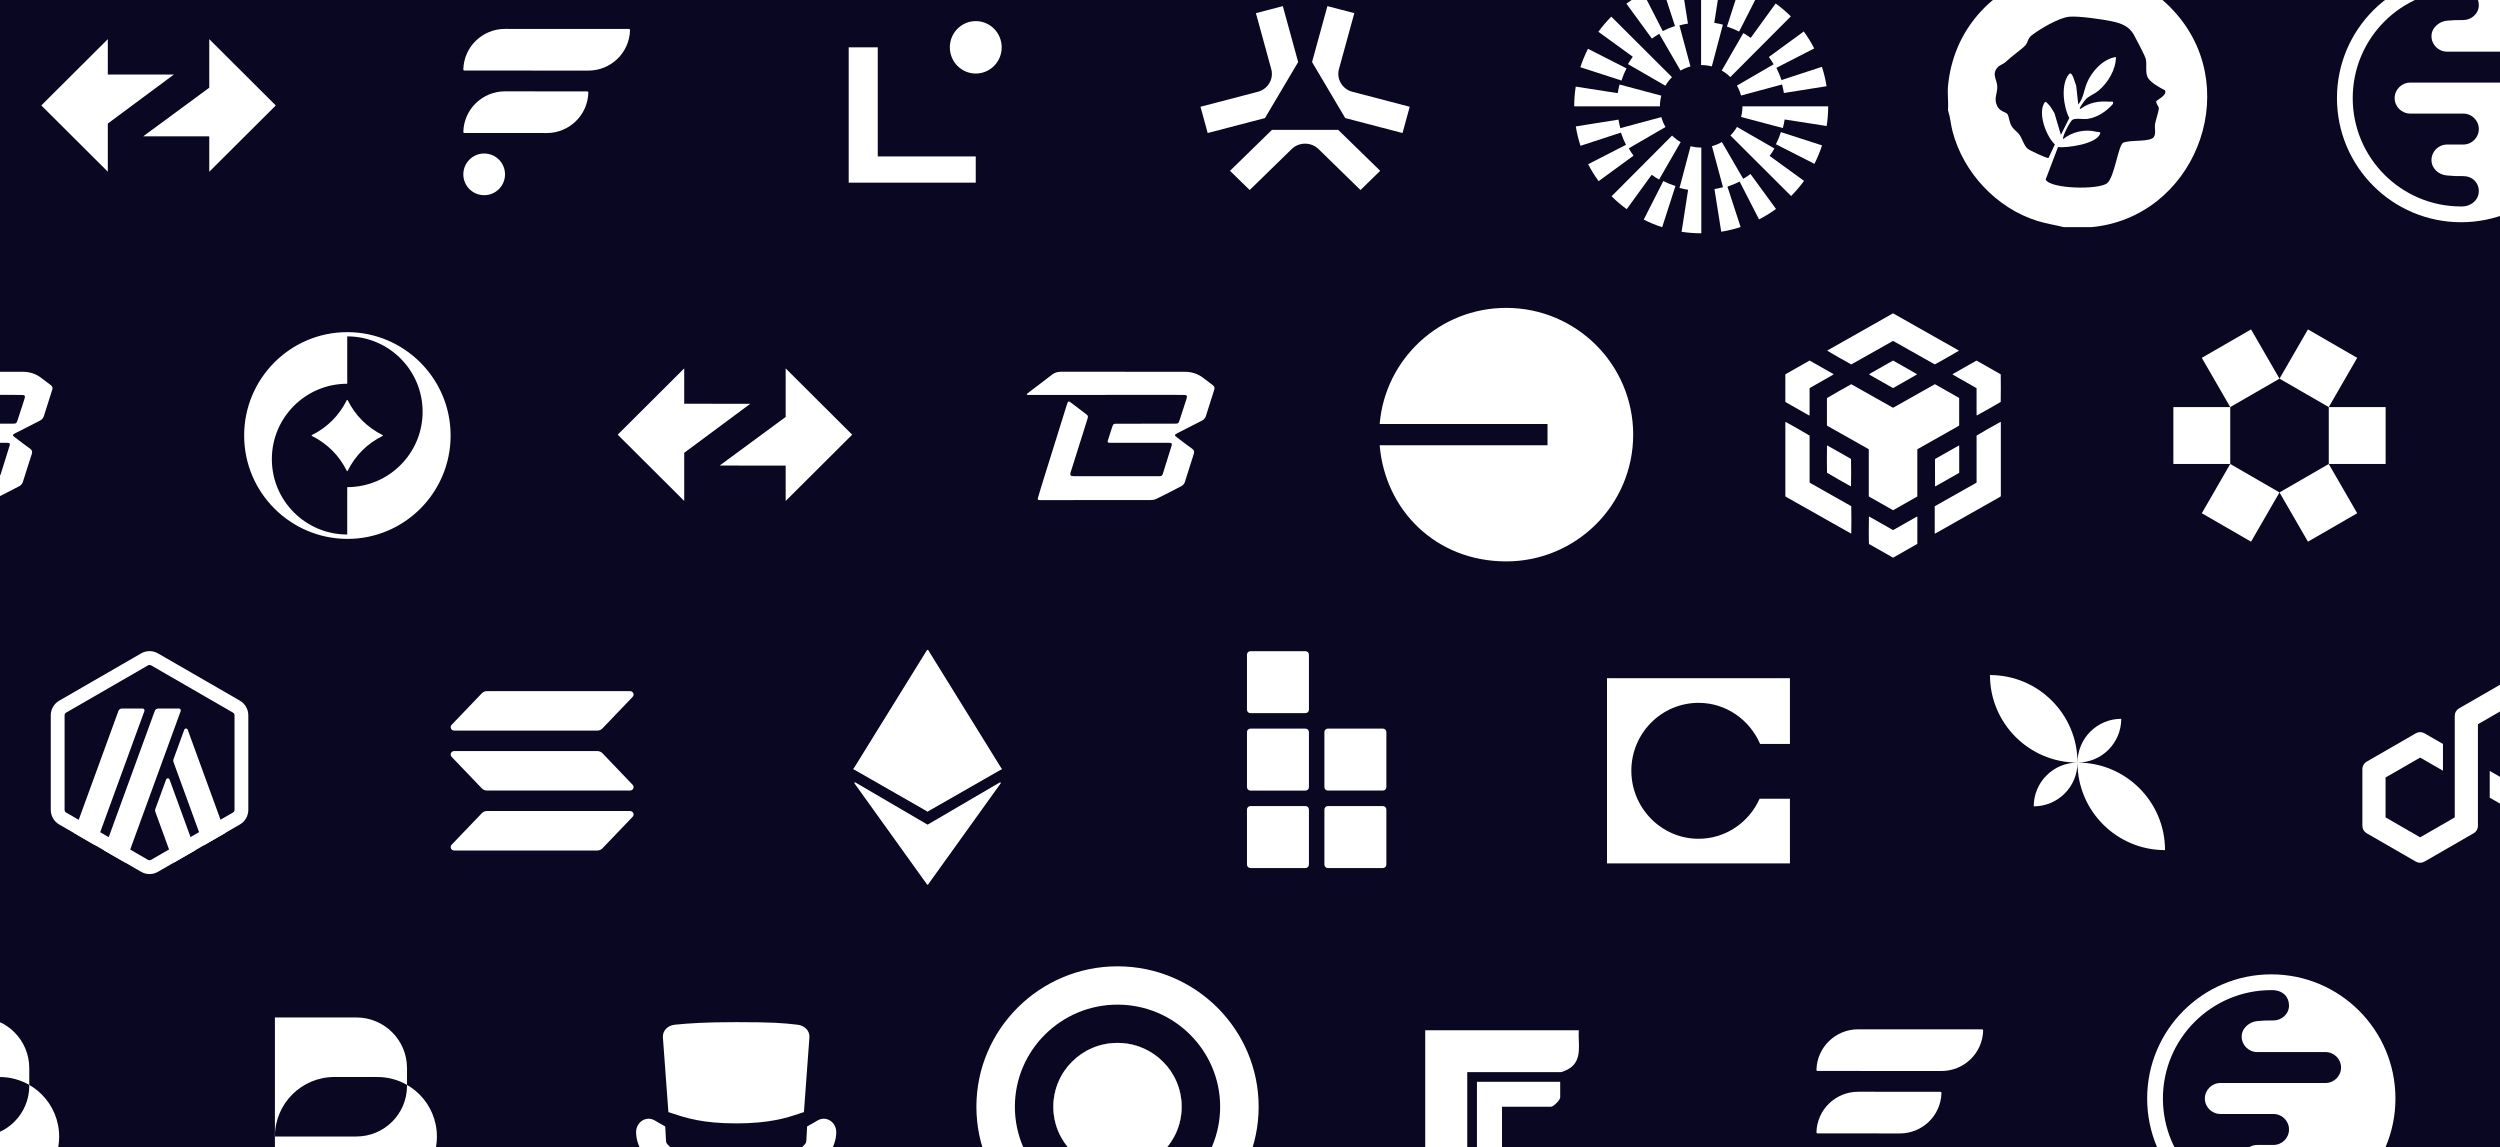 <svg width="560" height="257" viewBox="0 0 560 257" fill="none" xmlns="http://www.w3.org/2000/svg">
<rect x="0" y="0" width="560" height="257" fill="#808080" stroke="none"/>
<g clip-path="url(#clip0_3227_51969)">
<rect width="560" height="257" fill="#090722"/>
<path d="M-12.597 88.458C-18.245 88.458 -23.895 88.458 -29.543 88.458C-29.719 88.458 -29.897 88.474 -30.073 88.464C-30.156 88.459 -30.236 88.415 -30.318 88.388C-30.257 88.295 -30.215 88.177 -30.131 88.114C-28.294 86.711 -26.44 85.329 -24.616 83.907C-23.983 83.415 -23.317 83.266 -22.531 83.268C-13.307 83.29 -4.084 83.282 5.14 83.283C6.677 83.283 8.043 83.739 9.239 84.65C9.946 85.188 10.643 85.743 11.362 86.262C11.75 86.54 11.841 86.859 11.698 87.308C11.064 89.276 10.431 91.244 9.824 93.222C9.646 93.803 9.24 94.079 8.749 94.324C7.007 95.196 5.271 96.081 3.541 96.978C2.712 97.407 2.709 97.48 3.408 98.014C4.503 98.849 5.597 99.69 6.717 100.489C7.188 100.825 7.304 101.135 7.106 101.726C6.405 103.812 5.798 105.932 5.104 108.022C4.991 108.361 4.672 108.715 4.357 108.882C2.48 109.879 0.584 110.842 -1.325 111.771C-1.704 111.956 -2.173 112.013 -2.601 112.013C-10.722 112.027 -18.841 112.024 -26.962 112.026C-27.05 112.026 -27.138 112.03 -27.226 112.026C-27.909 111.988 -27.923 111.983 -27.738 111.331C-27.494 110.467 -27.233 109.607 -26.965 108.75C-25.107 102.787 -23.246 96.826 -21.382 90.865C-21.019 89.706 -21.014 89.71 -20.077 90.429C-19.124 91.16 -18.165 91.881 -17.21 92.61C-16.488 93.163 -16.486 93.168 -16.764 94.056C-17.924 97.744 -19.085 101.432 -20.248 105.12C-20.316 105.335 -20.406 105.542 -20.463 105.758C-20.65 106.464 -20.533 106.633 -19.793 106.663C-19.265 106.685 -18.733 106.668 -18.205 106.668C-12.6 106.668 -6.995 106.668 -1.39 106.668C-1.081 106.668 -0.773 106.66 -0.464 106.663C-0.099 106.666 0.082 106.477 0.188 106.126C0.834 104.021 1.49 101.918 2.154 99.819C2.281 99.418 2.176 99.214 1.763 99.198C1.411 99.186 1.058 99.18 0.706 99.18C-3.179 99.18 -7.062 99.183 -10.946 99.184C-11.21 99.184 -11.476 99.176 -11.74 99.18C-12.185 99.186 -12.246 98.99 -12.106 98.586C-11.782 97.652 -11.507 96.701 -11.192 95.763C-10.909 94.923 -10.897 94.912 -9.956 94.91C-6.028 94.904 -2.101 94.907 1.827 94.907C2.136 94.907 2.445 94.915 2.753 94.907C3.666 94.88 3.682 94.883 3.971 94.019C4.483 92.484 4.987 90.945 5.47 89.401C5.717 88.613 5.608 88.463 4.747 88.459C0.245 88.445 -4.255 88.448 -8.757 88.445C-10.038 88.445 -11.317 88.445 -12.597 88.445V88.459V88.458Z" fill="white"/>
<path d="M563.753 181.077L574.801 174.706C575.386 174.368 575.748 173.74 575.748 173.066V160.324C575.748 159.65 575.386 159.023 574.801 158.684L563.753 152.313C563.167 151.975 562.44 151.978 561.858 152.313L550.81 158.684C550.224 159.023 549.863 159.65 549.863 160.324V183.095L542.115 187.56L534.367 183.095V174.161L542.115 169.695L547.224 172.642V166.649L543.062 164.247C542.776 164.083 542.447 163.994 542.115 163.994C541.782 163.994 541.453 164.083 541.167 164.247L530.119 170.618C529.534 170.957 529.172 171.585 529.172 172.258V185.001C529.172 185.674 529.534 186.302 530.119 186.64L541.167 193.011C541.753 193.346 542.477 193.346 543.062 193.011L554.11 186.64C554.696 186.302 555.057 185.674 555.057 185.001V162.226L555.196 162.148L562.802 157.761L570.55 162.226V171.161L562.802 175.626L557.699 172.685V178.679L561.855 181.074C562.44 181.409 563.167 181.409 563.75 181.074L563.753 181.077Z" fill="white"/>
<path d="M434.643 244.567L416.217 244.553C411.194 244.553 407.016 248.525 406.885 253.632C406.881 253.768 406.994 253.881 407.13 253.881L425.556 253.892V253.895C430.58 253.895 434.758 249.923 434.889 244.816C434.893 244.679 434.78 244.567 434.643 244.567Z" fill="white"/>
<path d="M443.981 230.578L416.217 230.564C411.194 230.564 407.016 234.536 406.885 239.643C406.881 239.78 406.994 239.893 407.13 239.893L434.894 239.904V239.906C439.917 239.906 444.095 235.935 444.226 230.828C444.231 230.691 444.118 230.578 443.981 230.578Z" fill="white"/>
<path d="M353.649 230.779C353.448 233.665 354.5 237.157 351.822 239.149C351.383 239.476 350.064 240.157 349.574 240.157H328.664V265.045H323.142C321.583 265.045 319.524 262.74 319.25 261.257V230.779H353.651H353.649Z" fill="white"/>
<path d="M349.485 242.32V245.837C349.485 246.358 348.017 247.911 347.402 247.911H336.449V265.043H333.098C332.52 265.043 330.836 263.241 330.836 262.608V242.32H349.485Z" fill="white"/>
<g clip-path="url(#clip1_3227_51969)">
<path d="M250.321 233.611C258.256 233.611 264.69 240.013 264.69 247.908C264.69 255.804 258.256 262.205 250.321 262.205C242.386 262.205 235.952 255.804 235.952 247.908C235.952 240.013 242.386 233.611 250.321 233.611ZM250.321 207.877C244.9 207.877 239.631 208.938 234.652 211.033C229.856 213.049 225.556 215.933 221.87 219.6C218.185 223.268 215.286 227.546 213.26 232.317C211.155 237.268 210.088 242.515 210.088 247.908C210.088 253.302 211.155 258.545 213.26 263.499C215.286 268.271 218.185 272.549 221.87 276.216C225.556 279.883 229.856 282.768 234.652 284.784C239.627 286.878 244.9 287.94 250.321 287.94C255.742 287.94 261.012 286.878 265.99 284.784C270.786 282.768 275.086 279.883 278.772 276.216C282.457 272.549 285.357 268.271 287.382 263.499C289.487 258.549 290.554 253.302 290.554 247.908C290.554 242.515 289.487 237.271 287.382 232.317C285.357 227.546 282.457 223.268 278.772 219.6C275.086 215.933 270.786 213.049 265.99 211.033C261.015 208.938 255.742 207.877 250.321 207.877Z" fill="#090722"/>
<path d="M250.325 233.613C258.26 233.613 264.694 240.015 264.694 247.91C264.694 255.806 258.26 262.207 250.325 262.207C242.389 262.207 235.956 255.806 235.956 247.91C235.956 240.015 242.389 233.613 250.325 233.613ZM250.325 216.457C232.895 216.457 218.713 230.568 218.713 247.91C218.713 265.252 232.895 279.364 250.325 279.364C267.754 279.364 281.937 265.252 281.937 247.91C281.937 230.568 267.754 216.457 250.325 216.457Z" fill="white"/>
<path d="M250.322 233.617C258.258 233.617 264.691 240.018 264.691 247.914C264.691 255.81 258.258 262.211 250.322 262.211C242.387 262.211 235.953 255.81 235.953 247.914C235.953 240.018 242.387 233.617 250.322 233.617ZM250.322 225.039C237.645 225.039 227.332 235.301 227.332 247.914C227.332 260.527 237.645 270.789 250.322 270.789C262.999 270.789 273.313 260.527 273.313 247.914C273.313 235.301 262.999 225.039 250.322 225.039Z" fill="#090722"/>
<path d="M250.32 233.613C258.256 233.613 264.689 240.015 264.689 247.91C264.689 255.806 258.256 262.207 250.32 262.207C242.385 262.207 235.951 255.806 235.951 247.91C235.951 240.015 242.385 233.613 250.32 233.613Z" fill="white"/>
</g>
<path d="M79.829 254.572H61.578V227.912H79.829C86.094 227.912 91.171 232.989 91.171 239.25V243.23C91.171 249.495 86.094 254.572 79.829 254.572Z" fill="white"/>
<path d="M84.531 267.906H61.578V254.576C61.578 247.215 67.547 241.246 74.912 241.246H84.531C91.896 241.246 97.865 247.215 97.865 254.576C97.865 261.937 91.896 267.906 84.531 267.906Z" fill="white"/>
<path d="M91.171 243.016V243.238C91.171 249.503 86.094 254.576 79.825 254.576H61.578C61.578 250.895 63.074 247.563 65.481 245.149C67.895 242.735 71.228 241.246 74.915 241.246H84.531C86.949 241.25 89.216 241.894 91.171 243.016Z" fill="#090722"/>
<path d="M162.558 241.424C158.573 241.424 154.587 241.424 150.602 241.424C150.477 241.424 150.352 241.435 150.228 241.428C150.169 241.425 150.112 241.394 150.055 241.375C150.098 241.309 150.128 241.225 150.187 241.181C151.483 240.191 152.791 239.216 154.078 238.213C154.525 237.865 154.994 237.761 155.549 237.762C162.057 237.777 168.564 237.772 175.072 237.773C176.157 237.773 177.121 238.094 177.964 238.737C178.463 239.117 178.955 239.508 179.463 239.875C179.736 240.071 179.8 240.296 179.699 240.612C179.252 242.001 178.805 243.39 178.377 244.785C178.252 245.195 177.965 245.39 177.619 245.563C176.39 246.178 175.165 246.802 173.944 247.435C173.359 247.738 173.357 247.789 173.851 248.166C174.623 248.755 175.395 249.348 176.185 249.912C176.517 250.15 176.599 250.368 176.459 250.785C175.965 252.257 175.536 253.752 175.047 255.227C174.967 255.466 174.742 255.716 174.52 255.834C173.196 256.537 171.857 257.217 170.511 257.872C170.244 258.003 169.912 258.043 169.611 258.043C163.881 258.053 158.152 258.051 152.423 258.052C152.36 258.052 152.298 258.055 152.236 258.052C151.755 258.025 151.745 258.022 151.876 257.562C152.048 256.952 152.232 256.346 152.42 255.741C153.731 251.534 155.044 247.328 156.36 243.122C156.616 242.304 156.619 242.307 157.281 242.814C157.953 243.33 158.63 243.839 159.303 244.353C159.813 244.744 159.814 244.747 159.618 245.373C158.8 247.975 157.98 250.577 157.16 253.18C157.112 253.331 157.048 253.477 157.008 253.63C156.876 254.128 156.959 254.247 157.481 254.268C157.854 254.284 158.229 254.272 158.601 254.272C162.556 254.272 166.51 254.272 170.465 254.272C170.683 254.272 170.901 254.266 171.119 254.268C171.376 254.271 171.503 254.137 171.579 253.89C172.034 252.404 172.497 250.921 172.966 249.44C173.055 249.157 172.981 249.013 172.69 249.002C172.442 248.993 172.192 248.988 171.944 248.988C169.203 248.988 166.463 248.991 163.723 248.992C163.536 248.992 163.349 248.986 163.163 248.988C162.849 248.993 162.805 248.855 162.904 248.569C163.133 247.911 163.327 247.24 163.55 246.578C163.749 245.985 163.758 245.977 164.421 245.976C167.192 245.972 169.964 245.974 172.735 245.974C172.953 245.974 173.171 245.979 173.389 245.974C174.033 245.955 174.043 245.957 174.247 245.348C174.609 244.264 174.964 243.179 175.305 242.089C175.48 241.533 175.402 241.427 174.795 241.425C171.619 241.415 168.443 241.417 165.267 241.415C164.364 241.415 163.461 241.415 162.558 241.415V241.425V241.424Z" fill="#090722"/>
<path d="M149.013 252.326L149.194 255.619C149.206 255.843 149.29 256.054 149.432 256.227C150.425 257.427 154.874 261.615 164.902 261.615C174.929 261.615 179.325 257.481 180.354 256.249C180.509 256.063 180.599 255.832 180.613 255.59L180.793 252.328C181.986 251.674 183.219 250.935 183.219 250.935C185.156 249.886 187.319 251.392 187.323 253.602C187.329 257.177 184.533 260.85 180.762 263.165C176.509 265.776 170.161 266.859 164.905 266.859C159.648 266.859 153.3 265.776 149.047 263.165C145.276 260.85 142.48 257.178 142.486 253.602C142.49 251.392 144.653 249.886 146.59 250.935C146.59 250.935 147.821 251.672 149.013 252.326Z" fill="white"/>
<path d="M164.899 228.961C173.098 228.961 175.321 229.152 178.654 229.535H178.653C180.19 229.711 181.422 230.854 181.307 232.401L180.079 249.112C179.695 249.223 179.276 249.363 178.806 249.521C176.343 250.347 172.482 251.641 164.899 251.641C157.316 251.641 153.455 250.347 150.992 249.521C150.522 249.363 150.102 249.223 149.718 249.111L148.49 232.401C148.377 230.854 149.604 229.684 151.144 229.535C154.437 229.216 157.865 228.961 164.899 228.961ZM150.306 257.119L150.31 257.177L150.395 257.197C150.365 257.17 150.335 257.144 150.306 257.119ZM179.41 257.195L179.487 257.177L179.49 257.124C179.464 257.147 179.437 257.171 179.41 257.195Z" fill="white"/>
<path d="M131.544 20.475L113.118 20.461C108.094 20.461 103.916 24.433 103.785 29.54C103.781 29.676 103.894 29.789 104.03 29.789L122.457 29.8V29.803C127.48 29.803 131.658 25.831 131.789 20.724C131.793 20.588 131.68 20.475 131.544 20.475Z" fill="white"/>
<path d="M140.882 6.487L113.118 6.473C108.094 6.473 103.916 10.444 103.785 15.551C103.781 15.688 103.894 15.801 104.03 15.801L131.795 15.812V15.815C136.818 15.815 140.996 11.843 141.127 6.736C141.131 6.599 141.018 6.487 140.882 6.487Z" fill="white"/>
<path d="M108.455 43.724C111.034 43.724 113.124 41.633 113.124 39.054C113.124 36.475 111.034 34.385 108.455 34.385C105.876 34.385 103.785 36.475 103.785 39.054C103.785 41.633 105.876 43.724 108.455 43.724Z" fill="white"/>
<path fill-rule="evenodd" clip-rule="evenodd" d="M536.578 246.063C536.578 230.706 524.128 218.256 508.77 218.256C493.413 218.256 480.963 230.706 480.963 246.063C480.963 261.421 493.413 273.871 508.77 273.871C524.128 273.871 536.578 261.421 536.578 246.063ZM512.739 266.875C512.739 268.761 511.191 270.295 508.993 270.339C508.932 270.339 508.871 270.339 508.81 270.34H508.73C495.341 270.318 484.494 259.457 484.494 246.063C484.494 232.656 495.363 221.787 508.77 221.787C508.843 221.787 508.915 221.787 508.987 221.788C511.467 221.832 512.739 223.365 512.739 225.252C512.739 227.172 511.042 228.584 509.244 228.584C507.446 228.584 507.358 228.584 505.637 228.722C503.916 228.86 502.136 230.273 502.136 232.187C502.136 234.113 503.7 235.663 505.637 235.663H520.9C522.831 235.663 524.395 237.214 524.395 239.128C524.395 241.042 522.831 242.593 520.9 242.593H497.39C495.454 242.593 493.89 244.149 493.89 246.069C493.89 247.983 495.454 249.534 497.39 249.534H509.244C511.175 249.534 512.739 251.084 512.739 253.004C512.739 254.918 511.175 256.469 509.244 256.469H505.637C503.7 256.469 502.136 258.02 502.136 259.934C502.136 261.854 503.739 263.255 505.637 263.399C505.786 263.41 505.923 263.42 506.049 263.43C506.717 263.481 507.082 263.509 507.447 263.524C507.887 263.542 508.328 263.542 509.3 263.542C511.231 263.542 512.739 264.961 512.739 266.875Z" fill="white"/>
<path d="M-4.786 254.574H-23.037V227.914H-4.786C1.479 227.914 6.555 232.991 6.555 239.252V243.232C6.555 249.497 1.479 254.574 -4.786 254.574Z" fill="white"/>
<path d="M-0.084 267.908H-23.037V254.578C-23.037 247.217 -17.068 241.248 -9.703 241.248H-0.084C7.281 241.248 13.25 247.217 13.25 254.578C13.25 261.939 7.281 267.908 -0.084 267.908Z" fill="white"/>
<path d="M6.555 243.018V243.24C6.555 249.505 1.479 254.578 -4.79 254.578H-23.037C-23.037 250.897 -21.541 247.565 -19.134 245.151C-16.72 242.737 -13.388 241.248 -9.7 241.248H-0.084C2.334 241.252 4.6 241.896 6.555 243.018Z" fill="#090722"/>
<g clip-path="url(#clip2_3227_51969)">
<path d="M37.205 174.618L34.784 181.247C34.713 181.43 34.713 181.635 34.784 181.819L38.941 193.229L43.752 190.45L37.981 174.618C37.849 174.25 37.337 174.25 37.205 174.618Z" fill="white"/>
<path d="M42.05 163.465C41.917 163.097 41.406 163.097 41.273 163.465L38.852 170.095C38.781 170.278 38.781 170.483 38.852 170.666L45.665 189.349L50.476 186.571L42.05 163.465Z" fill="white"/>
<path d="M33.496 148.946C33.62 148.946 33.732 148.977 33.843 149.038L52.189 159.631C52.403 159.754 52.536 159.977 52.536 160.224V181.408C52.536 181.653 52.403 181.878 52.189 182.001L33.843 192.604C33.741 192.665 33.618 192.696 33.496 192.696C33.375 192.696 33.261 192.665 33.15 192.604L14.813 182.012C14.599 181.889 14.467 181.665 14.467 181.419V160.224C14.467 159.979 14.599 159.754 14.813 159.631L33.159 149.038C33.261 148.977 33.384 148.946 33.496 148.946ZM33.496 145.852C32.843 145.852 32.189 146.026 31.607 146.363L13.261 156.955C12.097 157.628 11.371 158.876 11.371 160.224V181.408C11.371 182.756 12.097 184.013 13.261 184.687L31.607 195.279C32.189 195.617 32.842 195.791 33.496 195.791C34.151 195.791 34.804 195.617 35.386 195.279L53.732 184.687C54.907 184.013 55.622 182.767 55.622 181.408V160.224C55.622 158.876 54.896 157.619 53.732 156.944L35.396 146.363C34.803 146.026 34.15 145.852 33.495 145.852H33.496Z" fill="white"/>
<path d="M31.95 158.713H27.303C26.956 158.713 26.639 158.927 26.526 159.254L16.557 186.588L21.368 189.367L32.349 159.264C32.441 158.999 32.247 158.713 31.95 158.713Z" fill="white"/>
<path d="M40.089 158.713H35.442C35.096 158.713 34.779 158.927 34.666 159.254L23.277 190.47L28.089 193.248L40.477 159.275C40.579 158.999 40.376 158.713 40.089 158.713Z" fill="white"/>
</g>
<path d="M486.834 91.189H499.574V103.929H486.834V91.189Z" fill="white"/>
<path d="M534.382 91.189H521.643V103.929H534.382V91.189Z" fill="white"/>
<path d="M493.203 80.157L504.236 73.787L510.606 84.82L499.573 91.19L493.203 80.157Z" fill="white"/>
<path d="M528.012 80.157L516.979 73.787L510.609 84.82L521.642 91.19L528.012 80.157Z" fill="white"/>
<path d="M499.573 103.932L510.606 110.302L504.236 121.335L493.203 114.965L499.573 103.932Z" fill="white"/>
<path d="M521.642 103.932L510.609 110.302L516.979 121.335L528.012 114.965L521.642 103.932Z" fill="white"/>
<path fill-rule="evenodd" clip-rule="evenodd" d="M579.093 21.971C579.093 6.614 566.643 -5.836 551.286 -5.836C535.928 -5.836 523.479 6.614 523.479 21.971C523.479 37.329 535.928 49.779 551.286 49.779C566.643 49.779 579.093 37.329 579.093 21.971ZM555.255 42.783C555.255 44.669 553.706 46.203 551.509 46.247C551.448 46.247 551.387 46.248 551.326 46.248H551.246C537.857 46.226 527.01 35.365 527.01 21.971C527.01 8.564 537.878 -2.305 551.286 -2.305C551.358 -2.305 551.43 -2.304 551.503 -2.304C553.983 -2.26 555.255 -0.726 555.255 1.16C555.255 3.08 553.558 4.492 551.76 4.492C549.962 4.493 549.873 4.493 548.152 4.63C546.431 4.768 544.652 6.181 544.652 8.095C544.652 10.021 546.216 11.571 548.152 11.571H563.416C565.347 11.571 566.911 13.122 566.911 15.036C566.911 16.95 565.347 18.501 563.416 18.501H539.906C537.969 18.501 536.405 20.057 536.405 21.977C536.405 23.891 537.969 25.442 539.906 25.442H551.76C553.691 25.442 555.255 26.993 555.255 28.912C555.255 30.826 553.691 32.377 551.76 32.377H548.152C546.216 32.377 544.652 33.928 544.652 35.842C544.652 37.762 546.255 39.163 548.152 39.307C548.302 39.318 548.439 39.328 548.565 39.338C549.233 39.389 549.598 39.417 549.963 39.432C550.403 39.45 550.844 39.45 551.816 39.45C553.746 39.45 555.255 40.869 555.255 42.783Z" fill="white"/>
<path d="M100.938 97.556C100.938 84.774 90.562 74.432 77.814 74.398C65.031 74.398 54.69 84.774 54.69 97.556C54.69 110.339 65.065 120.681 77.814 120.715C90.596 120.715 100.938 110.339 100.938 97.556ZM77.78 109.119V119.731C68.456 119.731 60.894 112.17 60.894 102.846C60.894 93.522 68.456 85.96 77.78 85.96V75.348C87.104 75.348 94.665 82.909 94.665 92.233C94.665 101.557 87.104 109.119 77.78 109.119Z" fill="white"/>
<path d="M77.846 89.584H77.711C75.948 93.11 73.337 95.721 69.811 97.484V97.62C73.337 99.383 75.948 101.994 77.711 105.52H77.846C79.609 101.994 82.22 99.383 85.747 97.62V97.484C82.22 95.721 79.609 93.11 77.846 89.584Z" fill="white"/>
<path d="M141.713 182.958L134.949 190.025C134.802 190.179 134.624 190.301 134.426 190.385C134.229 190.469 134.015 190.512 133.8 190.512H101.734C101.581 190.512 101.432 190.468 101.304 190.386C101.176 190.305 101.075 190.188 101.014 190.051C100.953 189.915 100.935 189.764 100.961 189.617C100.987 189.47 101.056 189.334 101.16 189.225L107.93 182.158C108.076 182.004 108.254 181.882 108.451 181.799C108.648 181.715 108.86 181.672 109.075 181.671H141.139C141.292 181.671 141.442 181.715 141.57 181.797C141.697 181.878 141.798 181.995 141.859 182.131C141.92 182.268 141.939 182.419 141.913 182.566C141.887 182.713 141.818 182.849 141.713 182.958ZM134.949 168.727C134.802 168.574 134.624 168.451 134.426 168.368C134.229 168.284 134.015 168.241 133.8 168.241H101.734C101.581 168.241 101.432 168.284 101.304 168.366C101.176 168.448 101.075 168.564 101.014 168.701C100.953 168.838 100.935 168.989 100.961 169.136C100.987 169.283 101.056 169.419 101.16 169.528L107.93 176.595C108.076 176.748 108.254 176.87 108.451 176.954C108.648 177.037 108.86 177.081 109.075 177.081H141.139C141.292 177.081 141.442 177.038 141.57 176.956C141.697 176.874 141.798 176.758 141.859 176.621C141.92 176.484 141.939 176.333 141.913 176.186C141.887 176.04 141.818 175.903 141.713 175.794L134.949 168.727ZM101.734 163.651H133.8C134.015 163.651 134.229 163.608 134.426 163.524C134.624 163.441 134.802 163.318 134.949 163.165L141.713 156.097C141.818 155.989 141.887 155.852 141.913 155.705C141.939 155.558 141.92 155.407 141.859 155.271C141.798 155.134 141.697 155.018 141.57 154.936C141.442 154.854 141.292 154.811 141.139 154.811H109.075C108.86 154.811 108.648 154.854 108.451 154.938C108.254 155.022 108.076 155.144 107.93 155.297L101.162 162.364C101.058 162.473 100.988 162.609 100.962 162.756C100.936 162.902 100.955 163.053 101.016 163.19C101.076 163.327 101.177 163.443 101.305 163.525C101.432 163.607 101.582 163.65 101.734 163.651Z" fill="white"/>
<path d="M207.747 197.989V184.875L191.525 175.389L207.747 197.989Z" fill="white" stroke="white" stroke-width="0.29" stroke-linejoin="round"/>
<path d="M207.809 197.989V184.875L224.03 175.389L207.809 197.989Z" fill="white" stroke="white" stroke-width="0.29" stroke-linejoin="round"/>
<path d="M207.752 181.621V164.885L191.344 172.232L207.752 181.621Z" fill="white" stroke="white" stroke-width="0.29" stroke-linejoin="round"/>
<path d="M207.801 181.621V164.885L224.209 172.232L207.801 181.621Z" fill="white" stroke="white" stroke-width="0.29" stroke-linejoin="round"/>
<path d="M191.344 172.229L207.752 145.723V164.881L191.344 172.229Z" fill="white" stroke="white" stroke-width="0.29" stroke-linejoin="round"/>
<path d="M224.217 172.229L207.809 145.723V164.881L224.217 172.229Z" fill="white" stroke="white" stroke-width="0.29" stroke-linejoin="round"/>
<path fill-rule="evenodd" clip-rule="evenodd" d="M190.888 97.373L175.99 82.519V93.395L161.199 104.283L175.99 104.296V112.221L190.888 97.373Z" fill="white"/>
<path fill-rule="evenodd" clip-rule="evenodd" d="M138.367 97.367L153.265 112.214V101.427L168.056 90.451L153.265 90.438V82.519L138.367 97.367Z" fill="white"/>
<path fill-rule="evenodd" clip-rule="evenodd" d="M61.772 23.623L46.875 8.77V19.645L32.084 30.533L46.875 30.546V38.471L61.772 23.623Z" fill="white"/>
<path fill-rule="evenodd" clip-rule="evenodd" d="M9.252 23.617L24.15 38.464V27.677L38.94 16.701L24.15 16.688V8.77L9.252 23.617Z" fill="white"/>
<path d="M247.692 88.458C242.044 88.458 236.394 88.458 230.746 88.458C230.57 88.458 230.392 88.474 230.216 88.464C230.133 88.459 230.053 88.415 229.971 88.388C230.032 88.295 230.074 88.177 230.158 88.114C231.996 86.711 233.849 85.329 235.673 83.907C236.306 83.415 236.972 83.266 237.758 83.268C246.982 83.29 256.205 83.282 265.429 83.283C266.966 83.283 268.332 83.739 269.528 84.65C270.235 85.188 270.932 85.743 271.651 86.262C272.039 86.54 272.13 86.859 271.987 87.308C271.353 89.276 270.72 91.244 270.113 93.222C269.936 93.803 269.529 94.079 269.038 94.324C267.296 95.196 265.56 96.081 263.83 96.978C263.001 97.407 262.998 97.48 263.697 98.014C264.792 98.849 265.886 99.69 267.006 100.489C267.477 100.825 267.593 101.135 267.395 101.726C266.694 103.812 266.087 105.932 265.393 108.022C265.281 108.361 264.961 108.715 264.646 108.882C262.769 109.879 260.873 110.842 258.964 111.771C258.585 111.956 258.116 112.013 257.688 112.013C249.567 112.027 241.448 112.024 233.327 112.026C233.239 112.026 233.151 112.03 233.063 112.026C232.38 111.988 232.366 111.983 232.552 111.331C232.796 110.467 233.057 109.607 233.324 108.75C235.182 102.787 237.043 96.826 238.907 90.865C239.27 89.706 239.275 89.71 240.212 90.429C241.165 91.16 242.124 91.881 243.079 92.61C243.801 93.163 243.803 93.168 243.525 94.056C242.365 97.744 241.204 101.432 240.041 105.12C239.973 105.335 239.883 105.542 239.826 105.758C239.639 106.464 239.756 106.633 240.496 106.663C241.025 106.685 241.556 106.668 242.084 106.668C247.689 106.668 253.294 106.668 258.899 106.668C259.208 106.668 259.517 106.66 259.825 106.663C260.19 106.666 260.371 106.477 260.477 106.126C261.123 104.021 261.779 101.918 262.443 99.819C262.57 99.418 262.465 99.214 262.053 99.198C261.7 99.186 261.347 99.18 260.995 99.18C257.11 99.18 253.227 99.183 249.343 99.184C249.079 99.184 248.813 99.176 248.549 99.18C248.104 99.186 248.043 98.99 248.183 98.586C248.507 97.652 248.782 96.701 249.097 95.763C249.38 94.923 249.392 94.912 250.333 94.91C254.261 94.904 258.188 94.907 262.116 94.907C262.425 94.907 262.734 94.915 263.043 94.907C263.955 94.88 263.971 94.883 264.26 94.019C264.772 92.484 265.276 90.945 265.759 89.401C266.006 88.613 265.897 88.463 265.036 88.459C260.534 88.445 256.034 88.448 251.532 88.445C250.251 88.445 248.972 88.445 247.692 88.445V88.459V88.458Z" fill="white"/>
<path d="M292.433 145.867H280.091C279.667 145.867 279.322 146.212 279.322 146.636V158.978C279.322 159.402 279.667 159.747 280.091 159.747H292.433C292.857 159.747 293.202 159.402 293.202 158.978V146.636C293.202 146.212 292.857 145.867 292.433 145.867Z" fill="white"/>
<path d="M279.322 181.332V193.673C279.322 194.098 279.666 194.442 280.091 194.442H292.433C292.857 194.442 293.202 194.098 293.202 193.673V181.332C293.202 180.907 292.857 180.562 292.433 180.562H280.091C279.666 180.562 279.322 180.907 279.322 181.332Z" fill="white"/>
<path d="M279.322 163.982V176.323C279.322 176.748 279.667 177.092 280.091 177.092H292.433C292.857 177.092 293.202 176.748 293.202 176.323V163.982C293.202 163.557 292.857 163.213 292.433 163.213H280.091C279.667 163.213 279.322 163.557 279.322 163.982Z" fill="white"/>
<path d="M296.666 181.332V193.673C296.666 194.098 297.01 194.442 297.435 194.442H309.776C310.201 194.442 310.545 194.098 310.545 193.673V181.332C310.545 180.907 310.201 180.562 309.776 180.562H297.435C297.01 180.562 296.666 180.907 296.666 181.332Z" fill="white"/>
<path d="M296.666 163.974V176.315C296.666 176.74 297.01 177.085 297.435 177.085H309.776C310.201 177.085 310.545 176.74 310.545 176.315V163.974C310.545 163.549 310.201 163.205 309.776 163.205H297.435C297.01 163.205 296.666 163.549 296.666 163.974Z" fill="white"/>
<path d="M359.969 151.916H400.946V166.637H394.263C391.918 161.236 386.642 157.437 380.486 157.437C372.162 157.437 365.42 164.262 365.42 172.632C365.42 181.002 372.162 187.887 380.486 187.887C386.524 187.887 391.801 184.207 394.145 178.923H400.946V193.406H359.969V151.916Z" fill="white"/>
<path d="M409.234 95.326V89.18C409.457 89.005 414.048 86.379 414.68 86.064C415.454 86.487 416.232 86.937 417.016 87.377C417.791 87.812 418.564 88.251 419.339 88.688C420.123 89.131 420.908 89.574 421.693 90.016C422.467 90.453 423.24 90.89 423.994 91.314C424.034 91.314 424.046 91.315 424.058 91.314C424.069 91.313 424.081 91.311 424.091 91.307C424.133 91.287 424.175 91.268 424.215 91.246C427.264 89.528 430.313 87.81 433.361 86.092C433.371 86.086 433.383 86.084 433.394 86.08C433.405 86.079 433.416 86.077 433.427 86.078C433.438 86.079 433.451 86.08 433.461 86.085C433.513 86.111 433.564 86.137 433.615 86.165C435.332 87.141 437.049 88.116 438.765 89.093C438.794 89.11 438.818 89.137 438.854 89.167V95.329C438.743 95.394 438.627 95.467 438.507 95.535C435.611 97.17 432.714 98.805 429.818 100.44C429.708 100.501 429.601 100.568 429.481 100.639C429.481 104.166 429.481 107.683 429.481 111.209C427.667 112.24 425.871 113.26 424.099 114.268C424.058 114.268 424.046 114.269 424.034 114.268C424.023 114.268 424.009 114.268 424 114.262C422.282 113.289 420.564 112.316 418.846 111.342C418.776 111.302 418.709 111.258 418.635 111.213C418.587 111.08 418.607 110.943 418.607 110.808C418.605 108.462 418.606 106.116 418.606 103.77V100.665C418.497 100.538 418.354 100.484 418.226 100.412C415.833 99.059 413.438 97.709 411.044 96.359C410.541 96.075 410.038 95.792 409.535 95.507C409.436 95.451 409.34 95.389 409.234 95.325V95.326Z" fill="white"/>
<path d="M414.681 81.626C414.241 81.422 409.495 78.713 409.285 78.547C409.314 78.526 409.34 78.502 409.369 78.485C414.254 75.721 419.138 72.957 423.993 70.209C424.041 70.207 424.053 70.204 424.064 70.206C424.076 70.207 424.087 70.211 424.097 70.216C428.922 72.944 433.748 75.672 438.573 78.401C438.623 78.429 438.673 78.458 438.723 78.487C438.733 78.492 438.741 78.501 438.749 78.509C438.757 78.517 438.764 78.526 438.771 78.536C438.776 78.545 438.779 78.555 438.783 78.565C438.575 78.725 433.741 81.477 433.402 81.624C433.299 81.569 433.177 81.507 433.058 81.44C430.181 79.818 427.304 78.195 424.427 76.573C424.308 76.505 424.186 76.44 424.078 76.381C423.901 76.407 423.782 76.505 423.653 76.578C421.43 77.831 419.207 79.085 416.984 80.339C416.321 80.713 415.657 81.089 414.993 81.463C414.893 81.519 414.79 81.57 414.682 81.627L414.681 81.626Z" fill="white"/>
<path d="M442.755 108.104V97.568C442.98 97.389 447.821 94.629 448.124 94.502C448.194 94.529 448.186 94.589 448.186 94.644C448.189 94.735 448.188 94.827 448.188 94.918C448.188 100.19 448.188 105.463 448.188 110.736V111.131C448.119 111.27 447.989 111.308 447.881 111.369C446.455 112.178 445.028 112.985 443.6 113.793C440.324 115.647 437.047 117.501 433.77 119.355C433.662 119.416 433.551 119.472 433.431 119.537C433.355 119.438 433.379 119.345 433.378 119.261C433.376 118.395 433.377 117.529 433.377 116.664C433.377 115.707 433.377 114.751 433.377 113.794C433.377 113.669 433.377 113.545 433.377 113.402C436.497 111.64 439.612 109.881 442.755 108.106V108.104Z" fill="white"/>
<path d="M399.927 94.496C400.264 94.628 405.117 97.391 405.349 97.577V108.051C405.438 108.195 405.565 108.234 405.672 108.295C407.512 109.336 409.353 110.374 411.193 111.413C412.259 112.014 413.325 112.616 414.39 113.218C414.49 113.275 414.588 113.335 414.679 113.389C414.725 113.687 414.726 119.214 414.681 119.502C414.659 119.506 414.631 119.519 414.617 119.51C409.73 116.752 404.844 113.992 399.952 111.229C399.94 111.143 399.926 111.066 399.921 110.989C399.915 110.91 399.919 110.83 399.919 110.75C399.919 105.477 399.919 100.205 399.919 94.933C399.919 94.798 399.924 94.663 399.928 94.496H399.927Z" fill="white"/>
<path d="M399.931 83.84C401.739 82.811 403.535 81.79 405.346 80.76C406.259 81.264 407.157 81.785 408.06 82.297C408.948 82.802 409.839 83.304 410.762 83.837C410.376 84.097 410.006 84.282 409.65 84.489C409.3 84.692 408.948 84.889 408.596 85.089C408.234 85.295 407.873 85.5 407.511 85.705C407.16 85.905 406.809 86.105 406.457 86.305C406.097 86.51 405.736 86.716 405.383 86.917C405.328 87.067 405.348 87.206 405.348 87.34C405.346 89.117 405.347 90.893 405.346 92.67C405.346 92.793 405.344 92.916 405.343 93.018C405.259 93.086 405.209 93.049 405.16 93.021C403.443 92.045 401.727 91.069 400.011 90.093C399.991 90.081 399.974 90.064 399.94 90.037C399.931 89.974 399.913 89.897 399.913 89.82C399.912 87.895 399.912 85.971 399.913 84.046C399.913 83.989 399.923 83.933 399.931 83.84Z" fill="white"/>
<path d="M442.754 86.966C442.398 86.729 442.028 86.541 441.669 86.334C441.311 86.124 440.948 85.922 440.586 85.716C440.235 85.517 439.884 85.317 439.532 85.118C439.171 84.913 438.81 84.707 438.449 84.501C438.09 84.296 437.732 84.091 437.386 83.894C437.374 83.788 437.445 83.774 437.488 83.749C439.192 82.778 440.898 81.809 442.604 80.84C442.644 80.817 442.687 80.801 442.751 80.772C444.501 81.76 446.252 82.762 448.007 83.759C448.066 83.792 448.118 83.838 448.165 83.873C448.198 84.267 448.192 89.764 448.159 90.026C447.9 90.221 443.072 92.959 442.808 93.059C442.742 93.028 442.758 92.965 442.755 92.913C442.751 92.81 442.753 92.708 442.753 92.606C442.753 90.864 442.753 89.124 442.753 87.382V86.966L442.754 86.966Z" fill="white"/>
<path d="M424.059 118.739C424.979 118.217 425.872 117.71 426.765 117.203C427.646 116.703 428.525 116.198 429.391 115.713C429.496 115.75 429.479 115.815 429.482 115.867C429.488 115.934 429.485 116.003 429.485 116.072C429.485 117.871 429.485 119.669 429.485 121.468C429.485 121.581 429.485 121.694 429.485 121.773C429.46 121.817 429.455 121.827 429.448 121.836C429.441 121.845 429.433 121.854 429.423 121.859C427.729 122.826 426.035 123.793 424.34 124.759C424.25 124.81 424.158 124.858 424.045 124.919C422.244 123.901 420.44 122.872 418.647 121.852C418.599 121.572 418.593 116.068 418.637 115.735C418.742 115.692 418.813 115.772 418.887 115.814C419.641 116.239 420.393 116.668 421.146 117.096C422.009 117.586 422.872 118.078 423.735 118.568C423.835 118.624 423.937 118.675 424.059 118.74V118.739Z" fill="white"/>
<path d="M424.046 80.76C425.811 81.764 427.557 82.757 429.301 83.751C429.338 83.772 429.368 83.805 429.399 83.831C429.384 83.863 429.38 83.892 429.364 83.901C427.601 84.91 425.837 85.917 424.059 86.933C423.686 86.743 423.332 86.528 422.971 86.325C422.609 86.121 422.248 85.915 421.887 85.709C421.535 85.51 421.184 85.31 420.833 85.111C420.471 84.906 420.108 84.703 419.749 84.494C419.393 84.288 419.022 84.103 418.652 83.854C419.015 83.596 419.386 83.416 419.74 83.209C420.088 83.004 420.442 82.809 420.793 82.609C421.154 82.403 421.515 82.198 421.877 81.993C422.228 81.793 422.579 81.593 422.931 81.393C423.292 81.188 423.652 80.984 424.045 80.761L424.046 80.76Z" fill="white"/>
<path d="M414.624 108.941C414.556 108.916 414.513 108.905 414.474 108.886C413.86 108.571 409.46 106.046 409.251 105.89C409.214 105.614 409.212 100.124 409.249 99.821C409.338 99.756 409.403 99.83 409.467 99.866C410.05 100.194 410.631 100.527 411.213 100.857C412.256 101.451 413.3 102.044 414.343 102.637C414.442 102.694 414.539 102.754 414.625 102.805C414.669 103.108 414.671 108.596 414.625 108.94L414.624 108.941Z" fill="white"/>
<path d="M433.455 102.81C435.208 101.817 436.964 100.821 438.722 99.826C438.749 99.811 438.786 99.811 438.808 99.807C438.83 99.817 438.843 99.82 438.849 99.828C438.855 99.836 438.858 99.849 438.858 99.861C438.86 101.807 438.864 103.754 438.865 105.701C438.865 105.769 438.857 105.836 438.851 105.923C437.097 106.918 435.341 107.915 433.584 108.911C433.557 108.926 433.52 108.925 433.497 108.93C433.477 108.918 433.464 108.915 433.458 108.907C433.451 108.899 433.447 108.886 433.447 108.875C433.444 106.928 433.44 104.981 433.438 103.035C433.438 102.967 433.447 102.899 433.454 102.811L433.455 102.81Z" fill="white"/>
<path d="M364.333 15.32L355.707 10.928C355.032 12.253 354.457 13.643 354 15.059L363.211 18.038C363.512 17.107 363.889 16.192 364.333 15.32Z" fill="white"/>
<path d="M371.663 7.577L376.441 15.81C377.139 15.405 377.885 15.094 378.662 14.885L376.189 5.693C376.819 5.523 377.458 5.384 378.101 5.282L376.582 -4.279C375.112 -4.046 373.652 -3.694 372.24 -3.234L375.195 5.822C374.255 6.129 373.34 6.51 372.458 6.961L368.115 -1.517C366.794 -0.84 365.517 -0.054 364.316 0.823L370.023 8.642C370.549 8.259 371.099 7.905 371.663 7.577Z" fill="white"/>
<path d="M397.294 14.399L389.064 19.181C389.47 19.878 389.781 20.626 389.991 21.401L399.182 18.924C399.352 19.553 399.491 20.192 399.594 20.834L409.154 19.312C408.92 17.843 408.567 16.382 408.105 14.97L399.051 17.93C398.743 16.99 398.362 16.076 397.911 15.194L406.385 10.845C405.708 9.526 404.921 8.249 404.044 7.049L396.227 12.76C396.611 13.285 396.967 13.835 397.294 14.399Z" fill="white"/>
<path d="M393.945 -1.555C392.618 -2.229 391.228 -2.803 389.813 -3.26L386.84 5.953C387.77 6.253 388.685 6.631 389.558 7.074L393.945 -1.555Z" fill="white"/>
<path d="M390.503 7.412L385.67 15.799C386.37 16.202 387.015 16.696 387.589 17.268L401.144 3.667C400.092 2.62 398.95 1.647 397.749 0.775L392.158 8.485C391.625 8.099 391.073 7.741 390.503 7.412Z" fill="white"/>
<path d="M364.667 14.366L373.052 19.204C373.456 18.505 373.951 17.859 374.524 17.284L360.929 3.725C359.88 4.776 358.907 5.917 358.035 7.118L365.742 12.712C365.356 13.244 364.996 13.796 364.667 14.366Z" fill="white"/>
<path d="M384 5.119L385.462 -4.292C384.017 -4.517 382.538 -4.631 381.065 -4.631H381.043V14.571H381.065C381.875 14.571 382.676 14.675 383.446 14.879L385.929 5.522C385.294 5.354 384.65 5.221 384 5.119Z" fill="white"/>
<path d="M372.134 21.427L362.779 18.938C362.609 19.573 362.475 20.216 362.374 20.867L352.964 19.4C352.738 20.85 352.623 22.335 352.623 23.812H371.825C371.825 23.001 371.929 22.198 372.134 21.427Z" fill="white"/>
<path d="M397.804 32.31L406.43 36.702C407.105 35.376 407.679 33.986 408.137 32.57L398.925 29.592C398.624 30.523 398.248 31.438 397.804 32.31Z" fill="white"/>
<path d="M390.476 40.051L385.698 31.818C385 32.223 384.254 32.534 383.477 32.743L385.95 41.936C385.319 42.105 384.681 42.245 384.038 42.346L385.556 51.907C387.026 51.673 388.487 51.321 389.898 50.861L386.943 41.805C387.884 41.498 388.798 41.117 389.68 40.667L394.023 49.144C395.344 48.467 396.621 47.681 397.822 46.804L392.115 38.985C391.589 39.368 391.04 39.723 390.476 40.051Z" fill="white"/>
<path d="M364.84 33.231L373.07 28.449C372.665 27.752 372.354 27.004 372.144 26.229L362.952 28.706C362.783 28.076 362.643 27.438 362.541 26.795L352.98 28.318C353.215 29.787 353.567 31.248 354.029 32.66L363.083 29.7C363.391 30.639 363.772 31.554 364.223 32.435L355.749 36.784C356.426 38.104 357.213 39.381 358.09 40.581L365.907 34.87C365.523 34.344 365.167 33.795 364.84 33.231Z" fill="white"/>
<path d="M368.195 49.186C369.522 49.86 370.912 50.434 372.327 50.891L375.3 41.678C374.37 41.378 373.455 41 372.582 40.557L368.195 49.186Z" fill="white"/>
<path d="M371.631 40.222L376.464 31.834C375.764 31.431 375.119 30.937 374.545 30.365L360.99 43.966C362.042 45.014 363.184 45.986 364.385 46.858L369.975 39.148C370.508 39.534 371.061 39.893 371.631 40.222Z" fill="white"/>
<path d="M397.47 33.267L389.084 28.43C388.681 29.129 388.186 29.775 387.613 30.349L401.207 43.91C402.256 42.858 403.23 41.717 404.101 40.517L396.394 34.922C396.78 34.39 397.141 33.838 397.47 33.267Z" fill="white"/>
<path d="M378.692 32.748L376.209 42.105C376.844 42.273 377.488 42.407 378.138 42.508L376.676 51.92C378.122 52.145 379.601 52.258 381.074 52.258H381.096V33.056H381.074C380.264 33.056 379.463 32.953 378.692 32.748Z" fill="white"/>
<path d="M390.312 23.814C390.312 24.625 390.207 25.427 390.002 26.2L399.357 28.689C399.527 28.054 399.661 27.41 399.762 26.76L409.173 28.227C409.399 26.777 409.513 25.292 409.513 23.815L390.312 23.814Z" fill="white"/>
<path d="M299.763 29.091L309.161 38.265L304.752 42.569L295.352 33.397C294.545 32.609 293.485 32.181 292.341 32.181C291.197 32.181 290.133 32.609 289.328 33.397L279.929 42.569L275.518 38.265L284.918 29.091H299.763Z" fill="white"/>
<path d="M314.165 29.798L301.33 26.447L293.901 13.899L297.337 1.373L303.366 2.945L299.93 15.473C299.783 16 299.745 16.551 299.818 17.093C299.891 17.635 300.074 18.157 300.355 18.626C300.638 19.103 301.012 19.519 301.455 19.851C301.899 20.183 302.404 20.425 302.941 20.561L315.777 23.915L314.165 29.798Z" fill="white"/>
<path d="M283.357 26.447L270.522 29.798L268.91 23.915L281.746 20.561C282.283 20.424 282.788 20.183 283.232 19.851C283.676 19.518 284.05 19.101 284.332 18.624C284.613 18.155 284.796 17.634 284.869 17.091C284.942 16.549 284.904 15.998 284.757 15.471L281.323 2.945L287.352 1.373L290.788 13.899L283.357 26.447Z" fill="white"/>
<g clip-path="url(#clip3_3227_51969)">
<path d="M214.898 36.426H194.83V14.77H199.422V32.229H214.898V36.424V36.426Z" fill="#090722"/>
<path d="M214.898 18.966C217.161 18.966 218.994 17.088 218.994 14.771C218.994 12.454 217.161 10.576 214.898 10.576C212.636 10.576 210.803 12.454 210.803 14.771C210.803 17.088 212.636 18.966 214.898 18.966Z" fill="#090722"/>
</g>
<path d="M218.566 40.916H190.107V10.602H196.619V35.041H218.566V40.913V40.916Z" fill="white"/>
<path d="M218.572 16.474C221.78 16.474 224.38 13.845 224.38 10.602C224.38 7.359 221.78 4.73 218.572 4.73C215.364 4.73 212.764 7.359 212.764 10.602C212.764 13.845 215.364 16.474 218.572 16.474Z" fill="white"/>
<path fill-rule="evenodd" clip-rule="evenodd" d="M365.833 97.36C365.833 113.044 353.101 125.753 337.391 125.753C321.681 125.753 310.26 114.313 309.047 99.745H346.645V94.97H309.047C310.26 80.407 322.486 68.967 337.391 68.967C353.101 68.967 365.833 81.677 365.833 97.36Z" fill="white"/>
<path d="M468.458 50.883H462.298C460.332 50.383 458.341 50.104 456.395 49.496C447.191 46.627 439.764 38.655 437.356 29.373C436.957 27.826 436.859 26.218 436.359 24.71C436.482 22.933 436.19 20.968 436.359 19.217C438.786 -6.151 471.102 -16.255 487.753 3.385C502.526 20.809 491.284 48.785 468.458 50.883ZM484.956 20.227C483.806 19.645 481.509 18.395 481.024 17.199C480.495 15.893 480.982 14.47 480.625 13.073C480.505 12.595 478.312 8.33 477.928 7.683C476.869 5.906 475.28 5.272 473.334 4.831C471.21 4.346 465.485 3.531 463.464 3.749C461.135 4.002 456.908 6.494 455.043 7.956C454.211 8.609 454.247 9.551 453.688 10.159C452.964 10.951 450.586 12.605 449.296 13.859C448.821 14.321 447.957 14.564 447.535 15.013C446.018 16.624 447.353 17.813 447.392 19.399C447.431 20.984 446.508 22.105 447.421 23.866C447.993 24.97 449.397 25.133 449.676 25.575C450.02 26.117 450.066 27.316 450.553 28.174C451.04 29.032 451.875 29.483 452.386 30.227C453.039 31.176 453.305 32.505 454.172 33.294C454.614 33.694 458.445 35.471 458.857 35.403L460.293 32.355C458.347 30.523 456.463 25.458 457.912 23.093C458.253 22.534 458.425 22.985 458.734 23.252C459.338 23.778 459.754 24.678 460.199 25.347L461.642 30.204L463.523 26.436C462.197 23.941 461.564 18.924 463.428 16.637C464.208 15.682 464.819 18.745 465.066 19.207L465.534 23.421C466.729 21.89 466.749 20.363 467.428 18.684C468.49 16.052 471.018 13.216 473.968 12.764C473.974 15.581 472.181 18.547 470.05 20.328C469.263 20.987 468.045 21.455 467.321 22.134C467.054 22.381 465.352 24.607 466.021 24.392C468.058 22.943 470.037 22.596 472.512 22.781C472.993 22.816 473.451 22.527 473.315 23.262C471.885 24.925 469.835 26.312 467.616 26.631C466.658 26.767 464.936 26.403 464.241 26.822C463.727 27.131 461.934 30.51 462.129 31.179C464.15 29.496 467.083 28.856 469.637 29.522C469.955 29.603 470.67 29.399 470.394 30.045C469.445 32.271 463.117 33.154 460.989 32.953L458.221 40.224C459.283 42.349 470.173 42.557 472.009 41.026C473.656 39.655 474.494 32.524 475.583 31.988C477.067 31.254 481.502 31.887 482.425 30.731C483 30.009 482.59 28.716 482.727 27.803C482.834 27.092 483.568 24.944 483.575 24.233C483.578 23.833 482.925 23.268 483.01 22.66C483.036 22.479 485.57 21.296 484.943 20.233L484.956 20.227Z" fill="white"/>
<path d="M445.752 151.211C456.581 151.211 465.359 159.989 465.359 170.818C465.359 168.218 466.392 165.724 468.23 163.886C470.069 162.047 472.562 161.014 475.162 161.014C475.162 163.614 474.13 166.108 472.291 167.947C470.453 169.785 467.959 170.818 465.359 170.818C476.188 170.818 484.966 179.596 484.966 190.425C474.137 190.425 465.359 181.647 465.359 170.818C465.359 173.418 464.326 175.911 462.488 177.75C460.649 179.589 458.155 180.621 455.555 180.621C455.555 178.021 456.588 175.528 458.427 173.689C460.265 171.851 462.759 170.818 465.359 170.818C454.53 170.818 445.752 162.04 445.752 151.211Z" fill="white"/>
</g>
<defs>
<clipPath id="clip0_3227_51969">
<rect width="560" height="257" fill="white"/>
</clipPath>
<clipPath id="clip1_3227_51969">
<rect x="210.088" y="207.676" width="80.466" height="80.466" rx="40.233" fill="white"/>
</clipPath>
<clipPath id="clip2_3227_51969">
<rect width="44.249" height="49.939" fill="white" transform="translate(11.371 145.852)"/>
</clipPath>
<clipPath id="clip3_3227_51969">
<rect width="24.945" height="26.956" fill="white" transform="translate(194.83 10.137)"/>
</clipPath>
</defs>
</svg>
